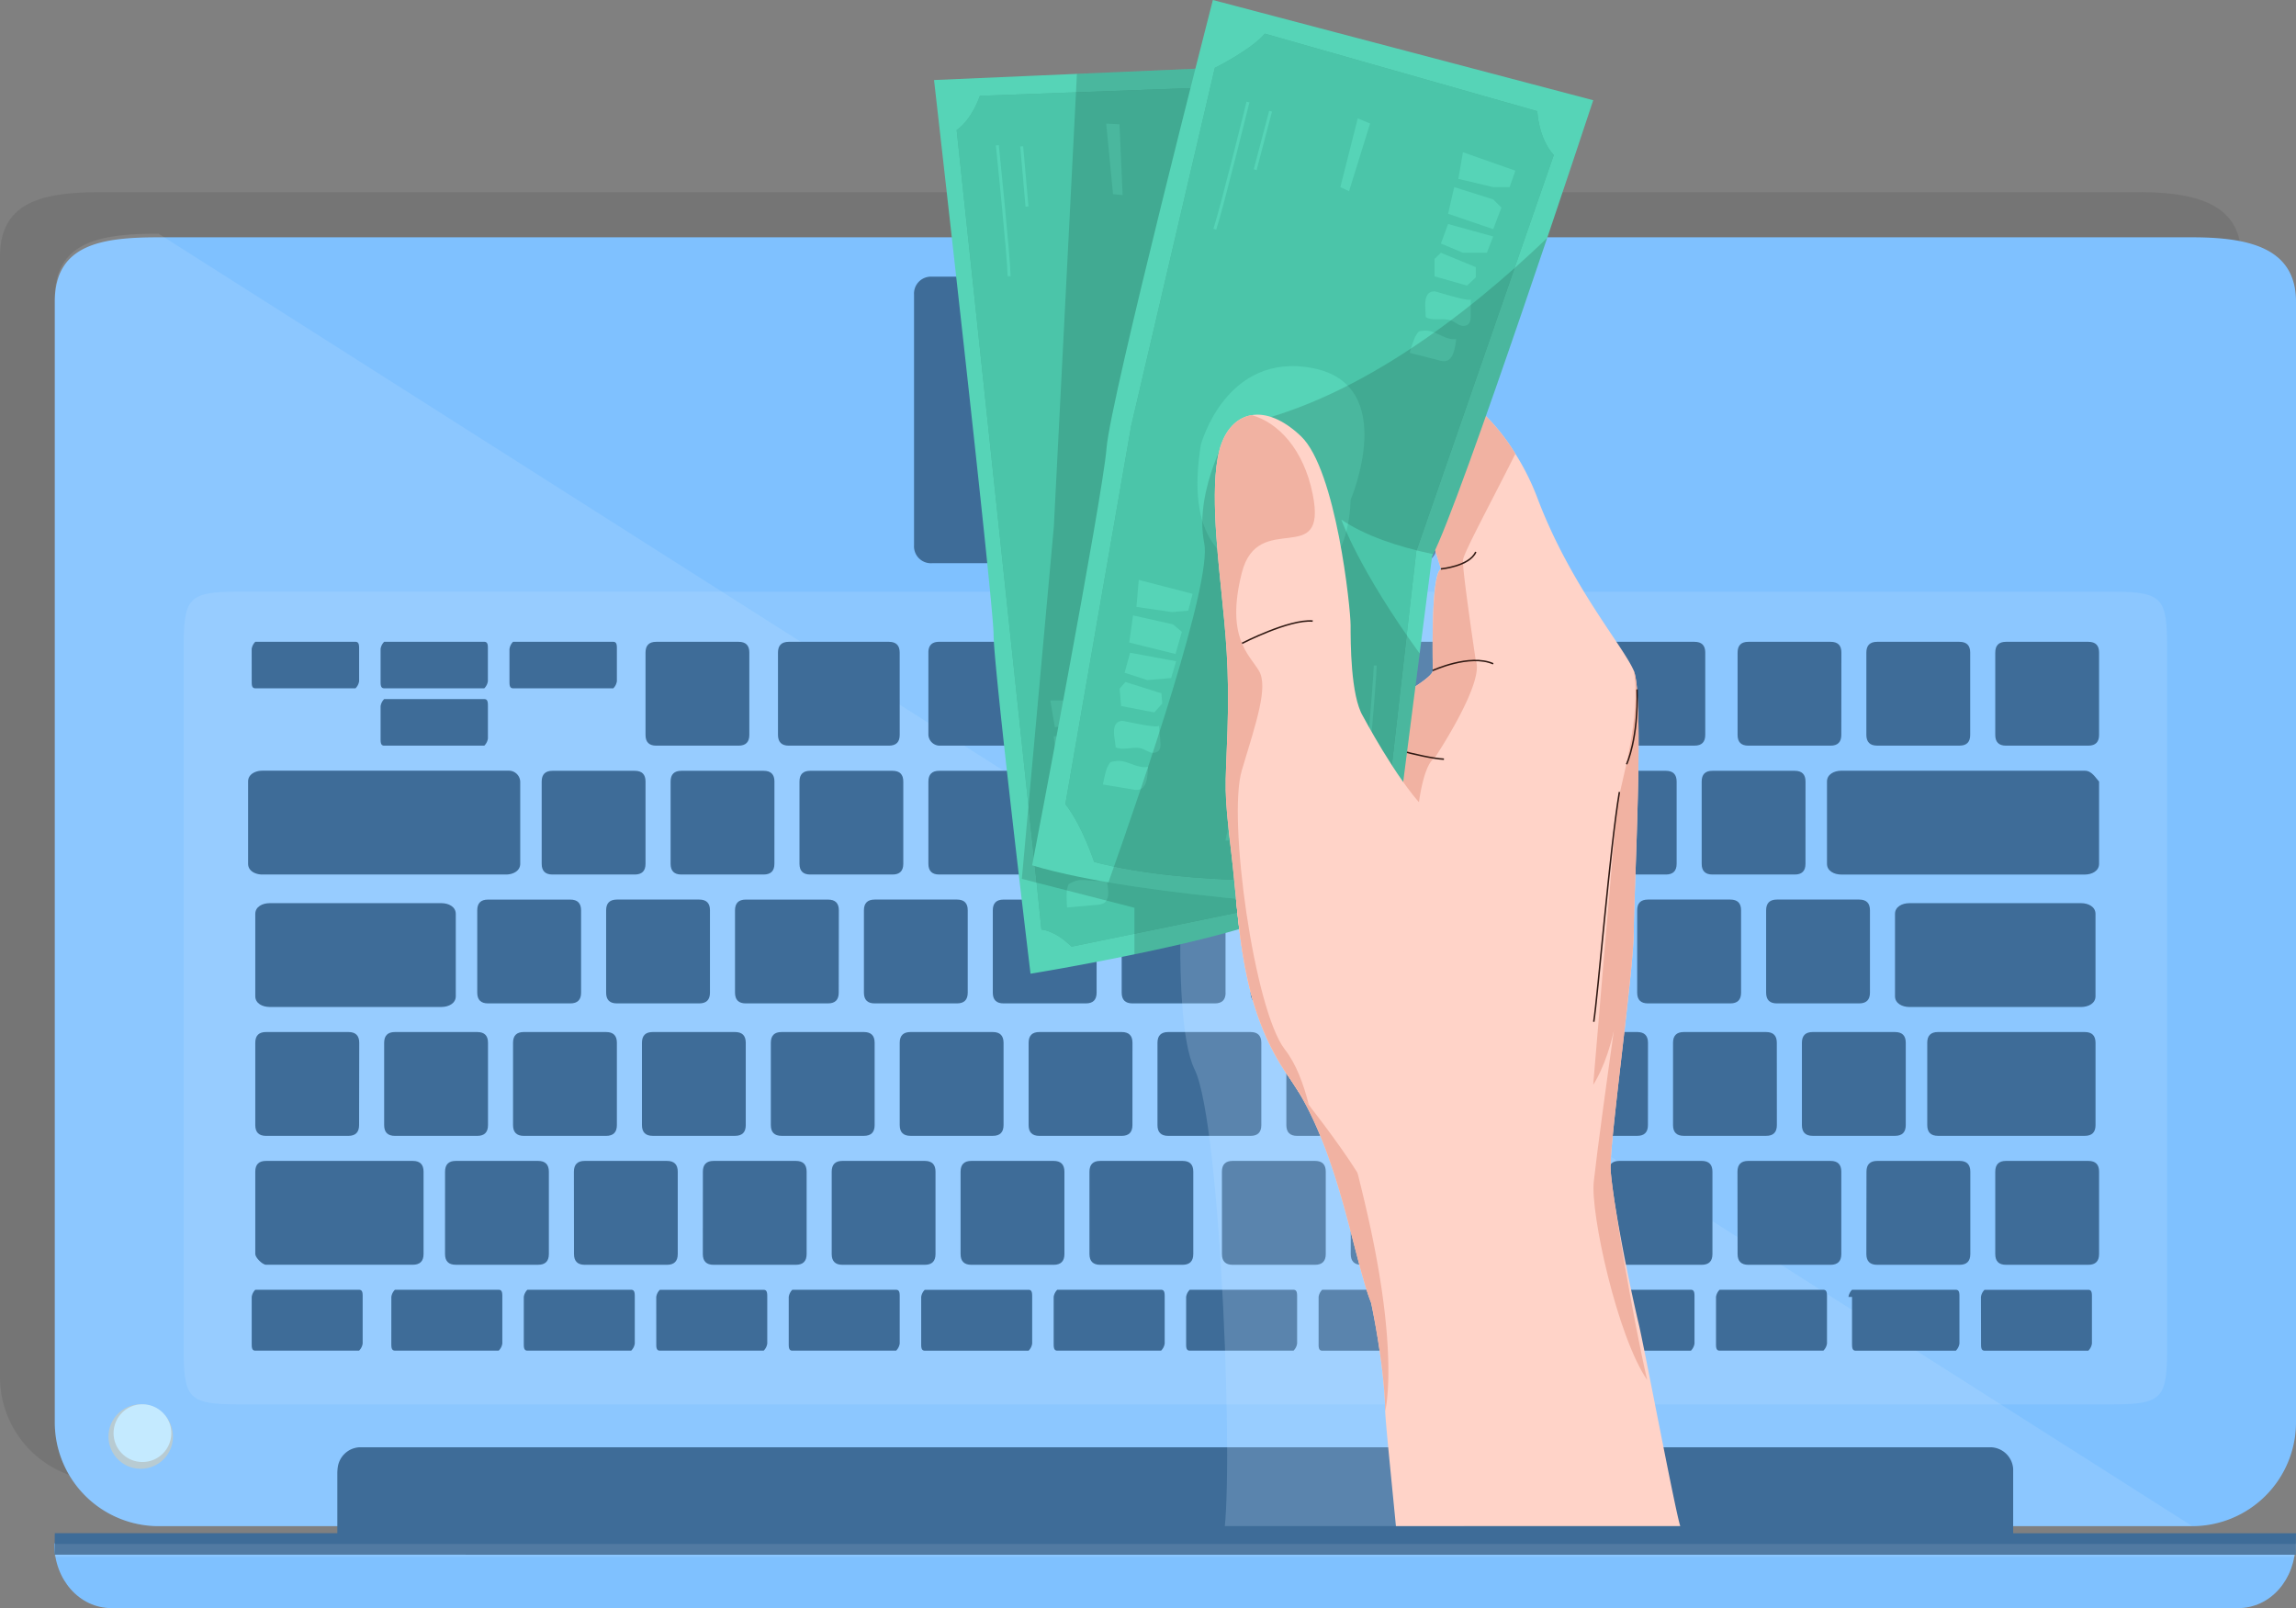 <svg xmlns="http://www.w3.org/2000/svg" xmlns:xlink="http://www.w3.org/1999/xlink" viewBox="0 0 777.44 544.56"><rect x="0" y="0" width="777.44" height="544.56" fill="#808080" stroke="none"/><defs><style>.cls-1,.cls-14,.cls-17,.cls-18{fill:none;}.cls-2{fill:#56d4b7;}.cls-3{fill:#2e2f31;opacity:0.13;}.cls-4{fill:#7fc1ff;}.cls-5{fill:#fff;isolation:isolate;opacity:0.1;}.cls-6{fill:#3e6c98;}.cls-7{fill:#b8cbd2;}.cls-8{fill:#c4eaff;}.cls-9{clip-path:url(#clip-path);}.cls-10{fill:#cae9ff;}.cls-10,.cls-12{opacity:0.2;}.cls-11{clip-path:url(#clip-path-2);}.cls-12{fill-opacity:0.7;}.cls-13{fill:#4bc5a9;}.cls-14{stroke:#56d4b7;}.cls-14,.cls-18{stroke-miterlimit:10;}.cls-15{fill:#ffd3c8;}.cls-16{fill:#f1b2a2;}.cls-17{stroke:#1a2e35;stroke-linecap:round;stroke-linejoin:round;}.cls-18{stroke:#301913;stroke-width:0.5px;}.cls-19{clip-path:url(#clip-path-3);}</style><clipPath id="clip-path" transform="translate(0 -24.34)"><rect class="cls-1" x="245.25" width="323.69" height="541.11"/></clipPath><clipPath id="clip-path-2" transform="translate(0 -24.34)"><path class="cls-2" d="M440.55,328.92a4.21,4.21,0,0,1-.86,1.45c-6.22,5.89-32.76,12.42-55.56,17.13-18.88,3.92-35.19,6.57-35.19,6.57s-12.51-103.92-12.51-114.85S316.27,51.44,316.27,51.44l48.33-2.09,64.23-2.78s.39,4.73,1,13C434,112.21,448.61,308.17,440.55,328.92Z"/></clipPath><clipPath id="clip-path-3" transform="translate(0 -24.34)"><path class="cls-2" d="M410.68,24.34l128.8,33.94s-45.3,137.36-54.56,154.41L469.58,332.42s-82.26-3.61-120.09-15.05c0,0,23.91-124.72,25.2-141.32S410.68,24.34,410.68,24.34Z"/></clipPath></defs><g id="Layer_2" data-name="Layer 2"><g id="_8" data-name="8"><path class="cls-3" d="M0,111.21C0,91.82,15.76,89.4,35.16,89.4H723.73c19.4,0,35.16,3.64,35.16,21.83V490.66a35.19,35.19,0,0,1-35.16,35.16H35.16A35.18,35.18,0,0,1,0,490.66V111.21Z" transform="translate(0 -24.34)"/><path class="cls-4" d="M18.55,126.51c0-19.39,15.76-21.82,35.16-21.81H742.28c19.4,0,35.16,3.64,35.16,21.83V506a35.18,35.18,0,0,1-35.16,35.15H53.71A35.18,35.18,0,0,1,18.55,506V126.51Z" transform="translate(0 -24.34)"/><path class="cls-5" d="M742.28,541.11H53.71A35.18,35.18,0,0,1,18.55,506V125.3c0-19.39,15.75-21.82,35.15-21.82" transform="translate(0 -24.34)"/><path class="cls-5" d="M62.2,244.11c0-17,1.2-19.4,18.18-19.4H715.62c17,0,18.17,2.43,18.17,19.4V480.5c0,17-1.22,19.4-18.19,19.4H80.38c-17,0-18.19-2.43-18.19-19.4Z" transform="translate(0 -24.34)"/><path class="cls-6" d="M670.76,463.53a4.22,4.22,0,0,1,1.21-2.42h35.16c1.21,0,1.21,1.22,1.21,2.43v15.76a4.21,4.21,0,0,1-1.22,2.42H672c-1.21,0-1.21-1.21-1.21-2.42Z" transform="translate(0 -24.34)"/><path class="cls-6" d="M625.9,463.53a4.32,4.32,0,0,1,1.22-2.43h35.15c1.21,0,1.21,1.21,1.21,2.43v15.76a4.27,4.27,0,0,1-1.21,2.43H628.33c-1.22,0-1.21-1.21-1.22-2.42V463.53Z" transform="translate(0 -24.34)"/><path class="cls-6" d="M581.05,463.53a4.27,4.27,0,0,1,1.21-2.43h35.16c1.21,0,1.21,1.22,1.21,2.43v15.76a4.21,4.21,0,0,1-1.22,2.42H582.26c-1.21,0-1.21-1.21-1.21-2.42Z" transform="translate(0 -24.34)"/><path class="cls-6" d="M536.2,463.53a4.17,4.17,0,0,1,1.21-2.43h35.15c1.21,0,1.21,1.22,1.21,2.43v15.76a4.27,4.27,0,0,1-1.21,2.43H537.4c-1.21,0-1.21-1.21-1.21-2.43Z" transform="translate(0 -24.34)"/><path class="cls-6" d="M491.34,463.52a4.26,4.26,0,0,1,1.21-2.42h35.16c1.21,0,1.21,1.22,1.21,2.43v15.76a4.22,4.22,0,0,1-1.21,2.42H492.55c-1.21,0-1.21-1.21-1.21-2.42Z" transform="translate(0 -24.34)"/><path class="cls-6" d="M446.49,463.53a4.23,4.23,0,0,1,1.21-2.43h35.16c1.2,0,1.21,1.22,1.21,2.43v15.76a4.21,4.21,0,0,1-1.2,2.43H447.7c-1.21,0-1.22-1.21-1.21-2.43Z" transform="translate(0 -24.34)"/><path class="cls-6" d="M401.63,463.53a4.26,4.26,0,0,1,1.22-2.43H438c1.21,0,1.21,1.22,1.21,2.43v15.76a4.22,4.22,0,0,1-1.21,2.42H402.85c-1.22,0-1.22-1.21-1.22-2.42Z" transform="translate(0 -24.34)"/><path class="cls-6" d="M356.78,463.53A4.23,4.23,0,0,1,358,461.1h35.16c1.21,0,1.21,1.22,1.21,2.43v15.76a4.21,4.21,0,0,1-1.22,2.42H358c-1.21,0-1.21-1.21-1.22-2.42Z" transform="translate(0 -24.34)"/><path class="cls-6" d="M311.92,463.53a4.19,4.19,0,0,1,1.21-2.42h35.16c1.21,0,1.21,1.22,1.21,2.43v15.76a4.22,4.22,0,0,1-1.21,2.42H313.13c-1.21,0-1.21-1.21-1.21-2.42Z" transform="translate(0 -24.34)"/><path class="cls-6" d="M267.07,463.53a4.27,4.27,0,0,1,1.21-2.43h35.16c1.21,0,1.21,1.22,1.21,2.43v15.76a4.22,4.22,0,0,1-1.21,2.42H268.28c-1.21,0-1.21-1.21-1.21-2.42Z" transform="translate(0 -24.34)"/><path class="cls-6" d="M222.21,463.53a4.21,4.21,0,0,1,1.22-2.42h35.15c1.21,0,1.22,1.21,1.22,2.42v15.76a4.16,4.16,0,0,1-1.21,2.42H223.43c-1.22,0-1.22-1.21-1.21-2.42Z" transform="translate(0 -24.34)"/><path class="cls-6" d="M177.36,463.53a4.27,4.27,0,0,1,1.21-2.43h35.15c1.22,0,1.22,1.21,1.22,2.43v15.76a4.22,4.22,0,0,1-1.21,2.42H178.58c-1.22,0-1.22-1.21-1.22-2.42Z" transform="translate(0 -24.34)"/><path class="cls-6" d="M132.51,463.53a4.2,4.2,0,0,1,1.21-2.43h35.15c1.22,0,1.22,1.21,1.22,2.42v15.76a4.21,4.21,0,0,1-1.22,2.42H133.72c-1.21,0-1.21-1.21-1.22-2.42Z" transform="translate(0 -24.34)"/><path class="cls-6" d="M85.23,463.53a4.23,4.23,0,0,1,1.21-2.43H121.6c1.21,0,1.21,1.22,1.2,2.43v15.76a4.21,4.21,0,0,1-1.22,2.42H86.44c-1.21,0-1.21-1.21-1.21-2.43Z" transform="translate(0 -24.34)"/><path class="cls-6" d="M675.61,421.1c0-2.42,1.21-3.64,3.63-3.64h27.88c2.43,0,3.65,1.2,3.64,3.63V449c0,2.42-1.21,3.64-3.63,3.64H679.24c-2.42,0-3.64-1.21-3.63-3.64Z" transform="translate(0 -24.34)"/><path class="cls-6" d="M632,421.1q0-3.64,3.64-3.64h27.88q3.64,0,3.64,3.64V449q0,3.64-3.64,3.64H635.6q-3.63,0-3.64-3.64Z" transform="translate(0 -24.34)"/><path class="cls-6" d="M588.32,421.1c0-2.43,1.22-3.64,3.64-3.64h27.88q3.64,0,3.64,3.64V449c0,2.43-1.22,3.64-3.64,3.64H592c-2.43,0-3.64-1.22-3.64-3.64Z" transform="translate(0 -24.34)"/><path class="cls-6" d="M544.68,421.1c0-2.42,1.21-3.64,3.64-3.64H576.2q3.64,0,3.64,3.64V449c0,2.43-1.21,3.64-3.64,3.64H548.32q-3.65,0-3.64-3.64Z" transform="translate(0 -24.34)"/><path class="cls-6" d="M501,421.1c0-2.42,1.21-3.64,3.63-3.64h26.68c2.42,0,3.63,1.22,3.63,3.64V449q0,3.64-3.63,3.64H503.46c-2.42,0-3.64-1.21-3.64-3.64V421.1Z" transform="translate(0 -24.34)"/><path class="cls-6" d="M457.4,421.1q0-3.64,3.63-3.64h27.88c2.43,0,3.64,1.22,3.64,3.64V449c0,2.42-1.21,3.64-3.64,3.64H461c-2.42,0-3.63-1.22-3.63-3.64Z" transform="translate(0 -24.34)"/><path class="cls-6" d="M413.75,421.1c0-2.43,1.21-3.64,3.64-3.64h27.89q3.63,0,3.63,3.64V449c0,2.42-1.21,3.64-3.64,3.64H417.39c-2.43,0-3.64-1.22-3.63-3.64Z" transform="translate(0 -24.34)"/><path class="cls-6" d="M368.9,421.1q0-3.64,3.64-3.64h27.88q3.65,0,3.63,3.64V449c0,2.42-1.21,3.64-3.64,3.64H372.53q-3.63,0-3.63-3.64Z" transform="translate(0 -24.34)"/><path class="cls-6" d="M325.26,421.1c0-2.42,1.21-3.64,3.63-3.64h27.89q3.63,0,3.64,3.64V449q0,3.64-3.63,3.64H328.9c-2.43,0-3.64-1.22-3.64-3.64Z" transform="translate(0 -24.34)"/><path class="cls-6" d="M281.62,421.1q0-3.64,3.63-3.64h27.88q3.64,0,3.64,3.64V449c0,2.43-1.21,3.64-3.63,3.64H285.25c-2.42,0-3.63-1.21-3.63-3.63Z" transform="translate(0 -24.34)"/><path class="cls-6" d="M238,421.1c0-2.42,1.21-3.64,3.64-3.64H269.5q3.63,0,3.63,3.64V449c0,2.42-1.21,3.64-3.64,3.64H241.61q-3.63,0-3.63-3.64Z" transform="translate(0 -24.34)"/><path class="cls-6" d="M194.33,421.1c0-2.42,1.22-3.64,3.64-3.64h27.88c2.43,0,3.64,1.22,3.64,3.64V449c0,2.43-1.22,3.64-3.64,3.64H198c-2.42,0-3.64-1.22-3.64-3.64Z" transform="translate(0 -24.34)"/><path class="cls-6" d="M150.7,421.1q0-3.64,3.63-3.64h27.88q3.63,0,3.64,3.64V449c0,2.42-1.21,3.64-3.64,3.63H154.33c-2.43,0-3.64-1.22-3.64-3.64Z" transform="translate(0 -24.34)"/><path class="cls-6" d="M90.08,452.62h49.7q3.65,0,3.64-3.64V421.1q0-3.64-3.64-3.64H90.08q-3.64,0-3.64,3.63V449C86.44,450.19,88.86,452.62,90.08,452.62Z" transform="translate(0 -24.34)"/><path class="cls-6" d="M121.59,405.34c0,2.42-1.21,3.63-3.63,3.64H90.08q-3.64,0-3.64-3.64V377.46q0-3.65,3.64-3.64H118c2.42,0,3.64,1.21,3.64,3.64Z" transform="translate(0 -24.34)"/><path class="cls-6" d="M165.24,405.34c0,2.42-1.21,3.64-3.63,3.64H133.72c-2.43,0-3.64-1.21-3.64-3.63V377.45c0-2.42,1.22-3.63,3.64-3.63H161.6q3.65,0,3.64,3.63Z" transform="translate(0 -24.34)"/><path class="cls-6" d="M208.88,405.34c0,2.43-1.22,3.64-3.64,3.64H177.36c-2.42,0-3.64-1.22-3.64-3.64V377.46q0-3.65,3.64-3.64h27.88q3.64,0,3.64,3.63Z" transform="translate(0 -24.34)"/><path class="cls-6" d="M252.52,405.34c0,2.43-1.21,3.63-3.64,3.63H221q-3.63,0-3.63-3.64V377.46q0-3.65,3.63-3.64h27.89q3.63,0,3.63,3.64Z" transform="translate(0 -24.34)"/><path class="cls-6" d="M296.16,405.34q0,3.63-3.63,3.63H264.64c-2.42,0-3.63-1.21-3.63-3.63V377.46q0-3.65,3.63-3.64h27.89q3.63,0,3.63,3.63Z" transform="translate(0 -24.34)"/><path class="cls-6" d="M339.81,405.33c0,2.43-1.22,3.65-3.64,3.64H308.29c-2.43,0-3.64-1.22-3.64-3.64V377.45q0-3.63,3.64-3.63h27.88q3.63,0,3.64,3.64Z" transform="translate(0 -24.34)"/><path class="cls-6" d="M383.45,405.34q0,3.63-3.64,3.64H351.93q-3.65,0-3.63-3.64V377.46q0-3.65,3.64-3.64h27.88q3.65,0,3.64,3.64Z" transform="translate(0 -24.34)"/><path class="cls-6" d="M427.09,405.34q0,3.63-3.64,3.64H395.57q-3.65,0-3.64-3.64V377.45q0-3.63,3.64-3.63h27.88c2.42,0,3.64,1.21,3.64,3.64v27.88Z" transform="translate(0 -24.34)"/><path class="cls-6" d="M470.73,405.34c0,2.42-1.21,3.64-3.63,3.64H439.21q-3.63,0-3.64-3.64V377.46c0-2.43,1.21-3.64,3.63-3.64h27.88q3.65,0,3.64,3.64Z" transform="translate(0 -24.34)"/><path class="cls-6" d="M514.37,405.34c0,2.43-1.21,3.63-3.63,3.64H482.86c-2.43,0-3.65-1.22-3.64-3.64V377.46q0-3.65,3.63-3.64h27.89c2.42,0,3.64,1.21,3.63,3.64v27.88Z" transform="translate(0 -24.34)"/><path class="cls-6" d="M558,405.34c0,2.42-1.22,3.64-3.64,3.63H526.5c-2.43,0-3.64-1.21-3.64-3.63V377.46q0-3.65,3.64-3.64h27.88q3.63,0,3.64,3.64Z" transform="translate(0 -24.34)"/><path class="cls-6" d="M601.66,405.34c0,2.43-1.22,3.64-3.64,3.63H570.14c-2.43,0-3.64-1.21-3.64-3.63V377.45q0-3.63,3.64-3.63H598q3.65,0,3.64,3.63Z" transform="translate(0 -24.34)"/><path class="cls-6" d="M645.3,405.34q0,3.63-3.64,3.63H613.78c-2.42,0-3.64-1.21-3.64-3.64V377.45q0-3.63,3.64-3.63h27.88q3.65,0,3.64,3.64Z" transform="translate(0 -24.34)"/><path class="cls-6" d="M705.91,373.82h-49.7c-2.42,0-3.64,1.21-3.63,3.64v27.88c0,2.42,1.22,3.63,3.64,3.63h49.7c2.43,0,3.64-1.21,3.64-3.63V377.46Q709.55,373.81,705.91,373.82Z" transform="translate(0 -24.34)"/><path class="cls-6" d="M196.76,360.49c0,2.42-1.21,3.63-3.64,3.63H165.24c-2.42,0-3.64-1.21-3.64-3.64V332.6c0-2.42,1.21-3.64,3.64-3.63h27.88c2.43,0,3.63,1.22,3.64,3.64Z" transform="translate(0 -24.34)"/><path class="cls-6" d="M240.4,360.48q0,3.64-3.63,3.64H208.88q-3.65,0-3.64-3.64V332.6c0-2.43,1.21-3.63,3.64-3.64h27.88q3.65,0,3.64,3.63Z" transform="translate(0 -24.34)"/><path class="cls-6" d="M284,360.48q0,3.64-3.64,3.64H252.52c-2.43,0-3.63-1.21-3.64-3.64V332.6c0-2.42,1.22-3.64,3.64-3.63H280.4c2.43,0,3.64,1.21,3.64,3.63Z" transform="translate(0 -24.34)"/><path class="cls-6" d="M327.68,360.48q0,3.64-3.63,3.64H296.16q-3.63,0-3.63-3.64V332.6c0-2.42,1.21-3.63,3.63-3.64h27.89c2.42,0,3.64,1.21,3.63,3.63Z" transform="translate(0 -24.34)"/><path class="cls-6" d="M371.32,360.48q0,3.64-3.63,3.64H339.81q-3.65,0-3.64-3.64V332.6c0-2.42,1.21-3.64,3.64-3.63h27.88q3.63,0,3.64,3.64Z" transform="translate(0 -24.34)"/><path class="cls-6" d="M415,360.49q0,3.63-3.64,3.63H383.45c-2.42,0-3.64-1.21-3.64-3.63V332.6c0-2.42,1.22-3.63,3.64-3.63h27.88c2.43,0,3.63,1.22,3.64,3.64v27.89Z" transform="translate(0 -24.34)"/><path class="cls-6" d="M458.61,360.48q0,3.64-3.64,3.64H427.09q-3.64,0-3.64-3.63V332.6q0-3.63,3.64-3.64H455q3.64,0,3.64,3.65Z" transform="translate(0 -24.34)"/><path class="cls-6" d="M502.25,360.49q0,3.63-3.64,3.63H470.73c-2.42,0-3.64-1.21-3.64-3.64V332.6q0-3.63,3.64-3.63h27.88c2.43,0,3.64,1.21,3.64,3.65v27.88Z" transform="translate(0 -24.34)"/><path class="cls-6" d="M545.89,360.49q0,3.63-3.63,3.63H514.37q-3.63,0-3.63-3.63V332.6c0-2.42,1.21-3.63,3.63-3.63h27.89c2.42,0,3.63,1.21,3.63,3.63Z" transform="translate(0 -24.34)"/><path class="cls-6" d="M589.54,360.48c0,2.43-1.21,3.64-3.64,3.64H558q-3.64,0-3.64-3.64V332.6c0-2.42,1.21-3.64,3.64-3.64H585.9c2.42,0,3.64,1.2,3.64,3.63Z" transform="translate(0 -24.34)"/><path class="cls-6" d="M633.18,360.48c0,2.43-1.22,3.64-3.64,3.64H601.65q-3.63,0-3.63-3.63V332.6c0-2.43,1.22-3.64,3.64-3.64h27.88c2.42,0,3.64,1.21,3.64,3.63Z" transform="translate(0 -24.34)"/><path class="cls-6" d="M149.48,330.18H91.29c-2.43,0-4.85,1.21-4.85,3.63V361.7c0,2.42,2.42,3.63,4.85,3.63h58.19c2.42,0,4.85-1.21,4.85-3.63V333.81C154.33,331.39,151.9,330.18,149.48,330.18Z" transform="translate(0 -24.34)"/><path class="cls-6" d="M704.7,330.18H646.52c-2.44,0-4.86,1.21-4.86,3.63V361.7c0,2.42,2.43,3.63,4.85,3.64H704.7c2.42,0,4.85-1.21,4.85-3.63V333.81C709.55,331.39,707.12,330.18,704.7,330.18Z" transform="translate(0 -24.34)"/><path class="cls-6" d="M218.58,316.84c0,2.43-1.22,3.64-3.64,3.64H187.06q-3.65,0-3.64-3.64V289c0-2.43,1.22-3.64,3.64-3.64h27.88c2.43,0,3.64,1.21,3.64,3.63Z" transform="translate(0 -24.34)"/><path class="cls-6" d="M262.22,316.84c0,2.43-1.21,3.63-3.64,3.64H230.7q-3.63,0-3.63-3.64V289c0-2.42,1.21-3.64,3.64-3.64h27.88q3.65,0,3.64,3.63Z" transform="translate(0 -24.34)"/><path class="cls-6" d="M305.86,316.84c0,2.43-1.21,3.64-3.64,3.64H274.34q-3.63,0-3.63-3.64V289q0-3.65,3.63-3.64h27.88q3.64,0,3.64,3.64Z" transform="translate(0 -24.34)"/><path class="cls-6" d="M349.5,316.84q0,3.65-3.63,3.64H318c-2.43,0-3.64-1.22-3.64-3.64V289c0-2.42,1.21-3.64,3.63-3.64h27.89q3.63,0,3.64,3.64Z" transform="translate(0 -24.34)"/><path class="cls-6" d="M393.15,316.84q0,3.65-3.64,3.64H361.63q-3.64,0-3.64-3.64V289q0-3.63,3.64-3.64h27.88c2.43,0,3.64,1.22,3.64,3.64Z" transform="translate(0 -24.34)"/><path class="cls-6" d="M436.79,316.84c0,2.43-1.22,3.64-3.64,3.64H405.27q-3.64,0-3.64-3.64V289c0-2.43,1.21-3.63,3.64-3.64h27.88c2.42,0,3.64,1.21,3.63,3.64Z" transform="translate(0 -24.34)"/><path class="cls-6" d="M480.43,316.85q0,3.63-3.64,3.63H448.91q-3.63,0-3.64-3.64V289c0-2.42,1.2-3.64,3.63-3.63h27.88q3.65,0,3.64,3.64Z" transform="translate(0 -24.34)"/><path class="cls-6" d="M524.07,316.84q0,3.65-3.63,3.64H492.55c-2.42,0-3.64-1.21-3.63-3.64V289c0-2.42,1.21-3.64,3.63-3.64h27.89q3.63,0,3.63,3.63v27.88Z" transform="translate(0 -24.34)"/><path class="cls-6" d="M567.72,316.84c0,2.43-1.22,3.64-3.65,3.64H536.19q-3.63,0-3.63-3.64V289q0-3.65,3.64-3.64h27.88q3.63,0,3.64,3.64Z" transform="translate(0 -24.34)"/><path class="cls-6" d="M611.35,316.84q0,3.65-3.63,3.64H579.84q-3.65,0-3.64-3.64V289q0-3.65,3.64-3.64h27.88c2.42,0,3.64,1.21,3.64,3.63Z" transform="translate(0 -24.34)"/><path class="cls-6" d="M705.91,285.33H623.48c-2.43,0-4.85,1.22-4.85,3.64v27.88c0,2.43,2.42,3.64,4.85,3.64h82.43c2.42,0,4.85-1.21,4.85-3.64V289C709.55,287.75,708.34,285.32,705.91,285.33Z" transform="translate(0 -24.34)"/><path class="cls-6" d="M172.51,285.32H88.86c-2.42,0-4.84,1.22-4.85,3.64v27.88c0,2.43,2.43,3.64,4.86,3.64H171.3c2.43,0,4.85-1.21,4.85-3.64V289A3.87,3.87,0,0,0,172.51,285.32Z" transform="translate(0 -24.34)"/><path class="cls-6" d="M304.65,273.2c0,2.43-1.21,3.63-3.64,3.64H267.07c-2.42,0-3.63-1.22-3.64-3.64V245.32c0-2.43,1.22-3.63,3.64-3.64H301q3.64,0,3.64,3.64Z" transform="translate(0 -24.34)"/><path class="cls-6" d="M577.41,273.2q0,3.65-3.63,3.63H539.83c-2.42,0-3.64-1.21-3.64-3.64V245.32c0-2.43,1.22-3.64,3.64-3.64h33.94q3.65,0,3.64,3.64Z" transform="translate(0 -24.34)"/><path class="cls-6" d="M623.48,273.2q0,3.65-3.64,3.64H592q-3.65,0-3.64-3.63V245.32c0-2.43,1.21-3.64,3.64-3.64h27.88q3.64,0,3.63,3.64Z" transform="translate(0 -24.34)"/><path class="cls-6" d="M253.73,273.2c0,2.43-1.21,3.64-3.63,3.64H222.21c-2.42,0-3.64-1.2-3.63-3.63V245.32q0-3.65,3.63-3.64H250.1c2.42,0,3.64,1.21,3.63,3.64Z" transform="translate(0 -24.34)"/><path class="cls-6" d="M667.12,273.2q0,3.65-3.64,3.63H635.6q-3.63,0-3.64-3.64V245.31q0-3.63,3.64-3.63h27.88q3.64,0,3.64,3.64Z" transform="translate(0 -24.34)"/><path class="cls-6" d="M710.76,273.2c0,2.43-1.21,3.63-3.63,3.64H679.24c-2.42,0-3.64-1.21-3.63-3.64V245.32c0-2.43,1.21-3.64,3.63-3.64h27.89c2.42,0,3.64,1.2,3.63,3.63Z" transform="translate(0 -24.34)"/><path class="cls-6" d="M318,276.84H520.44c2.42,0,3.63-1.22,3.63-3.64V245.32c0-2.42-1.21-3.64-3.64-3.64H318c-2.43,0-3.65,1.21-3.64,3.64V273.2A3.87,3.87,0,0,0,318,276.84Z" transform="translate(0 -24.34)"/><path class="cls-6" d="M172.52,244.11a4.18,4.18,0,0,1,1.2-2.43h33.95c1.21,0,1.21,1.21,1.21,2.42V255a4.22,4.22,0,0,1-1.21,2.42H173.73c-1.22,0-1.22-1.21-1.22-2.42V244.11Z" transform="translate(0 -24.34)"/><path class="cls-6" d="M128.87,244.11a4.23,4.23,0,0,1,1.21-2.43H164c1.21,0,1.21,1.22,1.2,2.42V255a4.22,4.22,0,0,1-1.21,2.42H130.08c-1.21,0-1.21-1.21-1.21-2.42Z" transform="translate(0 -24.34)"/><path class="cls-6" d="M128.87,263.5a4.22,4.22,0,0,1,1.21-2.42H164c1.21,0,1.21,1.21,1.21,2.42v10.92a4.21,4.21,0,0,1-1.22,2.42H130.08c-1.21,0-1.21-1.21-1.21-2.43Z" transform="translate(0 -24.34)"/><path class="cls-6" d="M85.22,244.1a4.32,4.32,0,0,1,1.22-2.42h33.94c1.22,0,1.21,1.2,1.22,2.41V255a4.28,4.28,0,0,1-1.22,2.42H86.44c-1.21,0-1.21-1.21-1.21-2.43Z" transform="translate(0 -24.34)"/><path class="cls-6" d="M309.5,124.09a5.73,5.73,0,0,1,6.06-6.06H480.43a5.73,5.73,0,0,1,6.06,6.06V209a5.72,5.72,0,0,1-6.06,6.06H315.56A5.72,5.72,0,0,1,309.5,209V124.09Z" transform="translate(0 -24.34)"/><path class="cls-7" d="M47.65,521.71A10.91,10.91,0,1,1,58.56,510.8,10.89,10.89,0,0,1,47.65,521.71Z" transform="translate(0 -24.34)"/><path class="cls-8" d="M48.21,519.42A9.77,9.77,0,1,1,58,509.65,9.76,9.76,0,0,1,48.21,519.42Z" transform="translate(0 -24.34)"/><path class="cls-6" d="M114.32,521.72a7.84,7.84,0,0,1,7.27-7.28h552.8a7.83,7.83,0,0,1,7.28,7.28l0,28.85a7.8,7.8,0,0,1-7.27,7.27H121.56a7.84,7.84,0,0,1-7.28-7.28l0-28.85Z" transform="translate(0 -24.34)"/><path class="cls-6" d="M681.67,560.51a7.81,7.81,0,0,1-7.28,7.27H121.6a7.82,7.82,0,0,1-7.28-7.27V522.93a7.81,7.81,0,0,1,7.28-7.27" transform="translate(0 -24.34)"/><path class="cls-4" d="M18.49,546.93l-.12.15c0,12.12,8.48,21.82,19.4,21.82H757.85c10.92,0,19.4-9.7,19.4-21.82l.12-.15Z" transform="translate(0 -24.34)"/><polygon class="cls-6" points="777.37 526.48 18.48 526.47 18.55 519.19 777.43 519.2 777.37 526.48"/><polygon class="cls-5" points="777.35 527.2 18.47 527.2 18.55 522.83 777.44 522.83 777.35 527.2"/><g class="cls-9"><path class="cls-10" d="M401.74,292.53s-6.26,75.66,2.78,94S418.1,530.29,414,546.07c0,0,25.17-4.54,40.65-3.09,20.64,1.95,33.12,4.87,58.43-10.6,26.37-16.13,8.12-235.49,8.12-235.49l.91-82L474,172.05Z" transform="translate(0 -24.34)"/><path class="cls-2" d="M440.55,328.92a4.21,4.21,0,0,1-.86,1.45c-6.22,5.89-32.76,12.42-55.56,17.13-18.88,3.92-35.19,6.57-35.19,6.57s-12.51-103.92-12.51-114.85S316.27,51.44,316.27,51.44l48.33-2.09,64.23-2.78s.39,4.73,1,13C434,112.21,448.61,308.17,440.55,328.92Z" transform="translate(0 -24.34)"/><g class="cls-11"><path class="cls-12" d="M440.55,328.92l-56.42,11.61-21.3,4.37c-5.78-5.67-10.19-5.78-10.19-5.78L351,323.23l-2.76-26L323.93,68.37c5.3-3.64,7.87-11.59,7.87-11.59l32.49-1.18,56.29-2.06,9.29,6C434,112.21,448.61,308.17,440.55,328.92Z" transform="translate(0 -24.34)"/><path class="cls-13" d="M440.55,328.92l-56.42,11.61-21.3,4.37c-5.78-5.67-10.19-5.78-10.19-5.78L351,323.23l-2.76-26L323.93,68.37c5.3-3.64,7.87-11.59,7.87-11.59l32.49-1.18,56.29-2.06,9.29,6C434,112.21,448.61,308.17,440.55,328.92Z" transform="translate(0 -24.34)"/><polygon class="cls-2" points="355.64 237.2 374.46 237.17 374.48 243.06 369.24 244.91 357.18 246.24 355.64 237.2"/><polygon class="cls-2" points="356.79 249.32 370.63 248.84 374.18 250.54 373.99 258.34 357.84 258.53 356.79 249.32"/><polygon class="cls-2" points="359 261.8 374.82 260.67 374.63 266.59 367 269.29 358.91 268.84 359 261.8"/><polygon class="cls-2" points="359.95 271.79 372.71 272.43 373.87 275.7 372.02 279.31 360.6 280.03 358.63 274.46 359.95 271.79"/><path class="cls-2" d="M374.67,307.56l1.82,5.1c.4,1.14.78,2.49.08,3.47a2.91,2.91,0,0,1-2.68.94c-1-.09-1.94-.42-2.93-.46-3-.14-5.7,2.31-8.61,1.78-1.14-3.15-4-7.79-.12-9.21C362.82,309,375.08,308.72,374.67,307.56Z" transform="translate(0 -24.34)"/><path class="cls-2" d="M374.61,322a25.43,25.43,0,0,1,.6,3.68c.15,1.61,0,3.5-1.31,4.41a5,5,0,0,1-2.43.65l-10.15.91a46,46,0,0,1-.1-5.76c.6-2.28.18-2.09,2.34-3C367,321.36,371.1,323.69,374.61,322Z" transform="translate(0 -24.34)"/><path class="cls-14" d="M337.7,73.54s3.83,37,4,44.34" transform="translate(0 -24.34)"/><line class="cls-14" x1="345.95" y1="49.56" x2="347.75" y2="69.95"/><polygon class="cls-2" points="374.56 41.85 376.88 65.75 380.13 66.06 379.07 42.08 374.56 41.85"/><path class="cls-12" d="M440.55,328.92a4.21,4.21,0,0,1-.86,1.45c-6.22,5.89-32.76,12.42-55.56,17.13V331.73L351,323.23l-5-1.29,2.25-24.72,8.59-94.53,7.5-147.09.31-6.25,64.23-2.78s.39,4.73,1,13C434,112.21,448.61,308.17,440.55,328.92Z" transform="translate(0 -24.34)"/></g><path class="cls-15" d="M474.57,564.74c.4-3.71-5.43-56.87-5.54-62.65-.28-15.84-4.76-36.55-4.76-36.55-6.25-16-11.11-52.81-27.8-76.43s-16.67-51.41-19.44-75-2.09-21.55-1.39-42.49-.7-33.25-2.09-47.14-4.16-38.37,0-49.77,15.05-14,27-2.64,16.79,58.22,16.79,64,0,23.84,4.18,30.79c0,0,23.62-12.08,23.62-15.42s-.7-32.82,2.78-34.41L474,172l26.4-9.36A68.67,68.67,0,0,1,513.12,178a83.14,83.14,0,0,1,7.43,14.91c11.11,29.49,29,50.06,32.66,58.54s0,75.86,0,88.38-8.07,70.3-7.86,80c.15,7,4.9,33.16,9.62,53.2,1.83,7.73,12.42,63.72,14,68.16h0Z" transform="translate(0 -24.34)"/><path class="cls-16" d="M495.36,214.12c-.17,3.78,4.34,33.88,4.34,33.88,3.13,7.5-13.95,33.07-13.95,33.07-3.68,2.08-5.29,14.94-5.29,14.94-11.56-2.57-38-29.18-38-29.18s-3.18,10.91-6.65,37.9,18.75,91.12,28.24,135.4,5,62,5,62c-.28-15.84-4.76-36.55-4.76-36.55-6.25-16-11.11-52.81-27.8-76.43s-16.67-51.41-19.44-75-2.09-21.55-1.39-42.49-.7-33.25-2.09-47.14-4.16-38.37,0-49.77,15.05-14,27-2.64,16.79,58.22,16.79,64,0,23.84,4.18,30.79c0,0,23.62-12.08,23.62-15.42s-.7-32.82,2.78-34.41L474,172l26.4-9.36A68.67,68.67,0,0,1,513.12,178C504.55,195.09,495.47,211.77,495.36,214.12Z" transform="translate(0 -24.34)"/><path class="cls-16" d="M539.66,424.5c1.15-10.53,4.61-35.59,6.81-51.22-2.69,12.21-7,18.39-7,18.39s7.48-89.62,8.22-95,8.29-30,5.51-45.23c3.69,8.47,0,75.86,0,88.38s-8.07,70.3-7.86,80c.15,7,7.69,51.79,12.41,71.83C547.57,476.82,538.5,435.09,539.66,424.5Z" transform="translate(0 -24.34)"/><path class="cls-17" d="M461.49,266.83S465.66,286.28,475,296" transform="translate(0 -24.34)"/><path class="cls-18" d="M464,275.7s17.62,5.37,24.92,5.72" transform="translate(0 -24.34)"/><path class="cls-18" d="M485.11,251.4s12.51-5.77,20.5-2.29" transform="translate(0 -24.34)"/><path class="cls-18" d="M487.89,217s9.73-.9,11.82-5.76" transform="translate(0 -24.34)"/><path class="cls-18" d="M548.34,292.53c-3.12,18.42-7.29,68.79-8.68,77.82" transform="translate(0 -24.34)"/><path class="cls-18" d="M554.32,257.79c.52,16.68-3.55,25.36-3.55,25.36" transform="translate(0 -24.34)"/><path class="cls-2" d="M410.68,24.34l128.8,33.94s-45.3,137.36-54.56,154.41L469.58,332.42s-82.26-3.61-120.09-15.05c0,0,23.91-124.72,25.2-141.32S410.68,24.34,410.68,24.34Z" transform="translate(0 -24.34)"/><g class="cls-19"><path class="cls-12" d="M383,168.67,411.35,47.33s12.22-6.07,16.94-11.59L520.55,62s.28,9,5.56,14.85L479.56,211l-11.29,98.89s-15,1.21-16.46,12.33c0,0-48.68,2.62-81.34-6,0,0-3.85-12-9.73-19.59Z" transform="translate(0 -24.34)"/><path class="cls-13" d="M383,168.67,411.35,47.33s12.22-6.07,16.94-11.59L520.55,62s.28,9,5.56,14.85L479.56,211l-11.29,98.89s-15,1.21-16.46,12.33c0,0-48.68,2.62-81.34-6,0,0-3.85-12-9.73-19.59Z" transform="translate(0 -24.34)"/><path class="cls-2" d="M406.6,175S415,143.33,444.49,149s12.83,44.62,12.83,44.62.18,31.44-23.77,27.1C412.81,217,401.74,205.61,406.6,175Z" transform="translate(0 -24.34)"/><path class="cls-14" d="M422.58,58.87S413.66,95,411.35,101.94" transform="translate(0 -24.34)"/><line class="cls-14" x1="430.23" y1="37.65" x2="425.01" y2="57.45"/><polygon class="cls-2" points="495.36 51.55 513.12 57.8 511.17 63.36 505.61 63.36 493.8 60.58 495.36 51.55"/><polygon class="cls-2" points="492.41 63.36 505.61 67.53 508.39 70.31 505.61 77.6 490.33 72.39 492.41 63.36"/><polygon class="cls-2" points="490.33 75.86 505.61 80.08 503.46 85.59 495.36 85.59 487.89 82.47 490.33 75.86"/><polygon class="cls-2" points="487.89 85.59 499.71 90.46 499.71 93.93 496.75 96.71 485.75 93.58 485.75 87.68 487.89 85.59"/><path class="cls-2" d="M498,125.62c0,1.8,0,3.61,0,5.42,0,1.2-.09,2.61-1.08,3.3a2.93,2.93,0,0,1-2.83,0c-.91-.41-1.7-1.05-2.61-1.42-2.75-1.11-6.15.28-8.72-1.19,0-3.35-1.18-8.68,3-8.73C486.31,123,498,126.85,498,125.62Z" transform="translate(0 -24.34)"/><path class="cls-2" d="M493.09,139.17a25.68,25.68,0,0,1-.66,3.67c-.39,1.56-1.15,3.3-2.7,3.72a5,5,0,0,1-2.51-.21l-9.88-2.52a45.6,45.6,0,0,1,1.84-5.46c1.32-2,.86-1.91,3.2-2.06C486.1,136.07,489.2,139.63,493.09,139.17Z" transform="translate(0 -24.34)"/><polygon class="cls-2" points="459.75 40.08 453.85 63.36 456.8 64.75 463.92 41.82 459.75 40.08"/><polygon class="cls-2" points="385.59 196.38 403.82 201.09 402.35 206.79 396.82 207.27 384.81 205.51 385.59 196.38"/><polygon class="cls-2" points="383.66 208.4 397.17 211.42 400.18 213.95 398.04 221.46 382.36 217.58 383.66 208.4"/><polygon class="cls-2" points="382.66 221.04 398.25 223.92 396.57 229.6 388.51 230.3 380.8 227.82 382.66 221.04"/><polygon class="cls-2" points="381.07 230.94 393.25 234.77 393.55 238.23 390.85 241.25 379.62 239.08 379.11 233.2 381.07 230.94"/><path class="cls-2" d="M392.43,270c.16,1.8.32,3.6.47,5.4.11,1.2.14,2.61-.79,3.38a2.92,2.92,0,0,1-2.83.24c-.93-.34-1.77-.9-2.72-1.19-2.83-.87-6.09.8-8.78-.44-.31-3.34-1.93-8.55,2.2-8.95C380.61,268.42,392.54,271.27,392.43,270Z" transform="translate(0 -24.34)"/><path class="cls-2" d="M388.75,284a27.38,27.38,0,0,1-.35,3.72c-.26,1.58-.86,3.38-2.37,3.93a5,5,0,0,1-2.52,0L373.46,290a45.82,45.82,0,0,1,1.35-5.59c1.16-2.06.7-2,3-2.33C381.52,281.47,384.91,284.76,388.75,284Z" transform="translate(0 -24.34)"/><path class="cls-14" d="M461.49,301s4.17-46.68,4.17-51.31" transform="translate(0 -24.34)"/><path class="cls-14" d="M453.15,298.92s1.74-24.25,2.09-28.45" transform="translate(0 -24.34)"/><polygon class="cls-2" points="420.57 257.07 414.94 284.65 420.57 284.65 424.67 257.07 420.57 257.07"/><path class="cls-12" d="M485.3,212c-12.19-2.55-23.06-6.29-31.11-11.68,0,0,5.83,16.75,26.51,45.31l-11.12,86.8s-53.69-2.35-94.26-9.29c12.47-35.13,35.09-101.69,32.44-114.88-3.64-18.11,9.2-39.48,9.2-39.48,40.59-7.31,80-38,107-63.93C510.17,145.56,491.39,200,485.3,212Z" transform="translate(0 -24.34)"/></g><path class="cls-15" d="M482.07,297.76l-18.15,131.3c-4-8.59-15.05-23.23-20.74-30.56-2.11-2.74-3.49-4.44-3.49-4.44l-3.22-4.95c-16.67-23.63-16.67-51.41-19.44-75s-2.09-21.55-1.39-42.49-.7-33.25-2.09-47.14-4.16-38.37,0-49.77c2-5.59,5.71-9.07,10.31-9.8,4.78-.79,10.59,1.37,16.67,7.16,11.92,11.4,16.79,58.22,16.79,64s0,23.84,4.18,30.79C461.5,266.83,472.69,288,482.07,297.76Z" transform="translate(0 -24.34)"/><path class="cls-16" d="M435.08,379.74c3.8,4.85,6.38,11.84,8.1,18.76-2.11-2.74-3.49-4.44-3.49-4.44l-3.22-4.95c-16.67-23.63-16.67-51.41-19.44-75s-2.09-21.55-1.39-42.49-.7-33.25-2.09-47.14-4.16-38.37,0-49.77c2-5.59,5.71-9.07,10.31-9.8,8.85,2.49,17.53,11.43,20.62,26.73,5.2,25.68-18.49,4.93-24,26.69s2.49,27.63,5.78,33.11-.92,17.55-5.78,33.79S424.67,366.41,435.08,379.74Z" transform="translate(0 -24.34)"/><path class="cls-18" d="M420.57,242.19s15.94-8.23,23.92-7.54" transform="translate(0 -24.34)"/></g></g></g></svg>